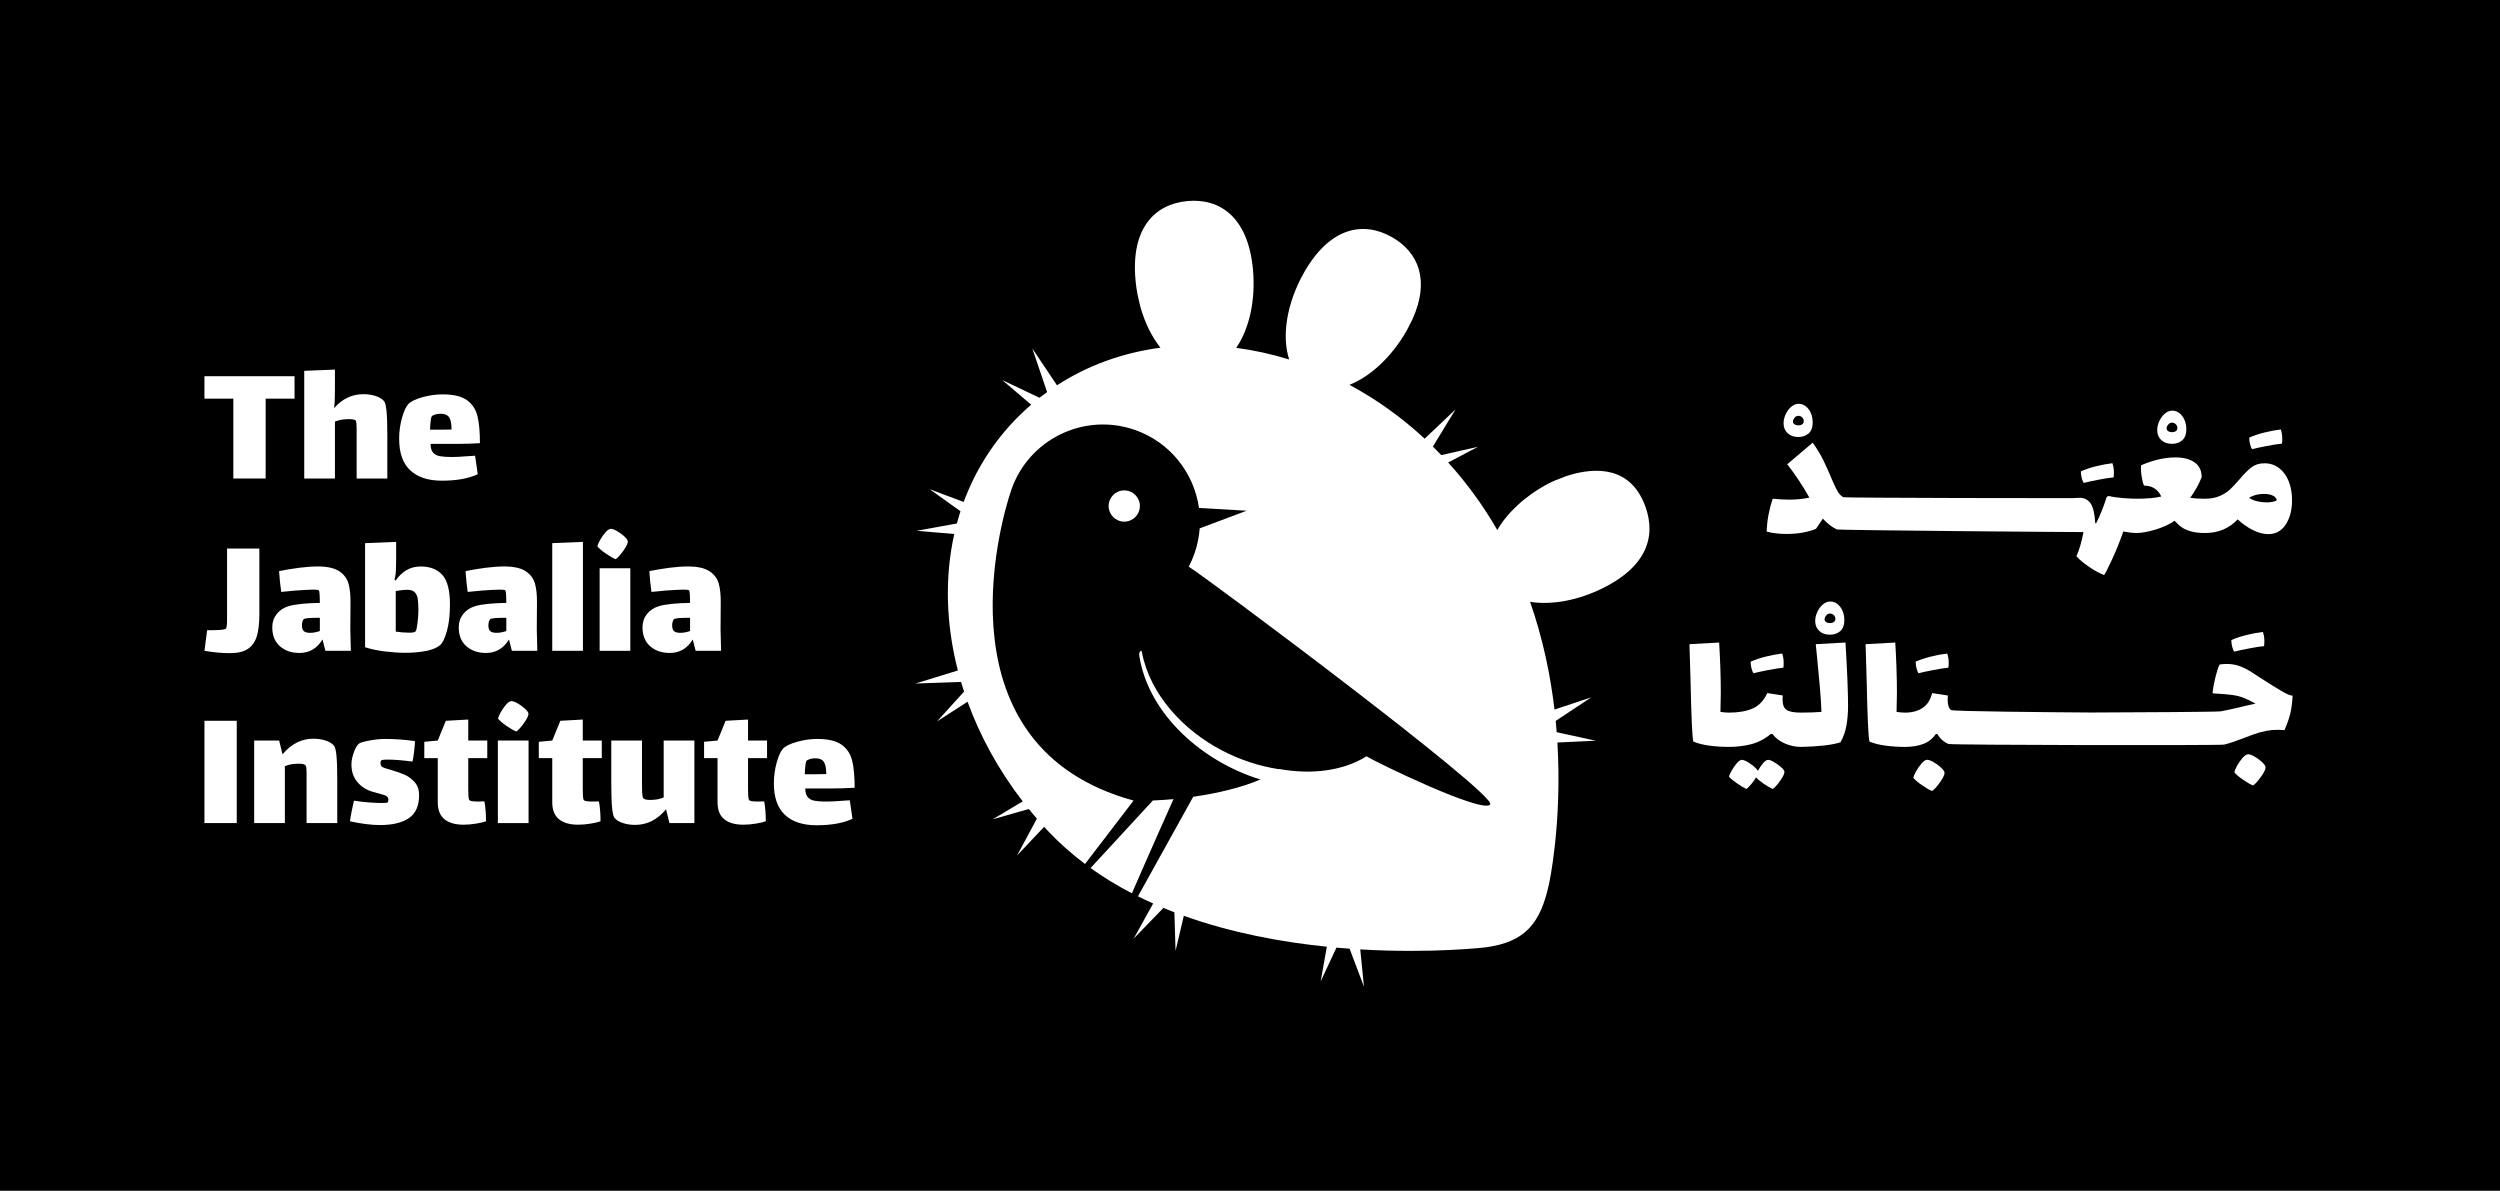 <?xml version="1.0" encoding="UTF-8"?>
<svg id="Layer_1" xmlns="http://www.w3.org/2000/svg" version="1.1" viewBox="0 0 1694.26 806.99">
  <!-- Generator: Adobe Illustrator 29.2.1, SVG Export Plug-In . SVG Version: 2.1.0 Build 116)  -->
  <defs>
    <style>
      .st0 {
        fill: #fff;
      }
    </style>
  </defs>
  <rect x="-89.02" y="-33.38" width="1872.3" height="873.74"/>
  <g>
    <g>
      <path class="st0" d="M180.03,324.29h-21.89v-54.12h-19.58v-15.2h61.05v15.2h-19.58v54.12Z"/>
      <path class="st0" d="M261.94,278.56c.36,3.57.55,9,.55,16.3v29.43h-20.8v-33.99c0-2.88-.2-4.64-.61-5.29-.24-.32-.83-.57-1.76-.73-.93-.16-2.01-.24-3.22-.24l-2.07.12c-2.27.08-4.62.61-7.05,1.58v38.55h-20.8v-72.97l20.8-.85v14.23c0,5.84-.2,9.73-.61,11.68l.12.12c5.51-6.24,12.12-9.36,19.82-9.36,2.92,0,5.66.41,8.21,1.22,2.55.81,4.48,1.99,5.78,3.53.73.89,1.28,3.12,1.64,6.69Z"/>
      <path class="st0" d="M317.95,309.09c.73,0,2.07-.08,4.01-.24l1.82,12.53c-6.24,2.92-14.35,4.38-24.32,4.38-9.32,0-16.48-2.35-21.47-7.05-4.99-4.7-7.48-11.8-7.48-21.28,0-4.86.63-9.57,1.89-14.11,1.26-4.54,2.69-7.7,4.32-9.49,1.7-1.78,4.86-3.32,9.49-4.62,4.62-1.3,9.2-1.95,13.74-1.95,7.3,0,12.77,1.3,16.42,3.89,3.65,2.6,6.04,6.18,7.18,10.76,1.13,4.58,1.7,10.72,1.7,18.43-5.51.32-10.91.49-16.18.49h-17.27c0,2.6.55,4.54,1.64,5.84,1.09,1.3,2.65,2.13,4.68,2.49,2.03.36,4.86.55,8.51.55,2.03,0,5.8-.2,11.31-.61ZM291.92,284.89c-.24,1.87-.41,3.97-.49,6.32h6.32c3.81,0,6.57-.04,8.27-.12,0-3.89-.55-6.65-1.64-8.27-1.09-1.62-2.98-2.43-5.66-2.43-2.19,0-4.1.45-5.72,1.34-.49.24-.85,1.3-1.09,3.16Z"/>
    </g>
    <path class="st0" d="M175.77,371.73v44.39c0,6.16-.57,11.15-1.7,14.96-1.14,3.81-3.14,6.69-6.02,8.64-2.88,1.95-6.91,2.92-12.1,2.92-5.51,0-11.31-.53-17.39-1.58l1.82-13.99c2.27.08,4.86.04,7.78-.12,2.92-.16,4.58-.49,4.99-.97.49-.81.73-2.76.73-5.84v-48.41h21.89Z"/>
    <path class="st0" d="M220.53,441.05l-1.95-7.66c-3.73,6.08-8.92,9.12-15.57,9.12-5.43,0-9.87-1.52-13.32-4.56-3.45-3.04-5.17-7.32-5.17-12.83,0-3.41.99-6.39,2.98-8.94,1.99-2.55,4.72-4.36,8.21-5.41,4.54-1.3,11.55-2.03,21.04-2.19,0-5.35-.24-8.19-.73-8.51-.41-.32-1.7-.49-3.89-.49-1.38,0-3.28.08-5.72.24-3.89.16-9.16.61-15.81,1.34-.65-4.38-1.14-9.08-1.46-14.11,4.3-.89,8.8-1.64,13.5-2.25,4.7-.61,8.92-.91,12.65-.91,6.49,0,11.35,1.08,14.59,3.22,3.24,2.15,5.35,4.97,6.32,8.45.97,3.49,1.42,7.91,1.34,13.26l-.12,17.88.36,14.35h-17.27ZM216.76,427.67v-9h-.97c-6,0-9.32.32-9.97.97-.41.41-.71,1.01-.91,1.82-.2.81-.3,1.58-.3,2.31,0,1.95.44,3.28,1.34,4.01.89.73,2.27,1.09,4.14,1.09,2.11,0,4.34-.4,6.69-1.22Z"/>
    <path class="st0" d="M299.77,389.61c3.45,3.81,5.17,10.54,5.17,20.19,0,7.05-.71,13.07-2.13,18.06-1.42,4.99-3.02,8.17-4.8,9.55-2.11,1.7-5.23,2.96-9.36,3.77s-8.84,1.22-14.11,1.22c-4.06,0-8.6-.3-13.62-.91-5.03-.61-9.53-1.56-13.5-2.86v-70.54l21.04-.85v11.43c0,.65-.02,2.15-.06,4.5-.04,2.35-.14,4.32-.3,5.9-.16,1.58-.41,2.78-.73,3.59l.73.85c1.86-2.84,4.21-5.15,7.05-6.93,2.84-1.78,6.16-2.68,9.97-2.68,6.32,0,11.21,1.91,14.66,5.72ZM282.98,422.08c.36-3,.55-5.88.55-8.64,0-3.24-.14-5.8-.43-7.66-.29-1.86-.97-3.34-2.07-4.44-1.09-1.09-2.78-1.64-5.05-1.64-2.03,0-4.62.29-7.78.85v27.49c3,.49,6.12.73,9.36.73,2.35,0,3.73-.32,4.14-.97.49-.81.91-2.72,1.28-5.72Z"/>
    <path class="st0" d="M346.9,441.05l-1.95-7.66c-3.73,6.08-8.92,9.12-15.57,9.12-5.43,0-9.87-1.52-13.32-4.56-3.45-3.04-5.17-7.32-5.17-12.83,0-3.41.99-6.39,2.98-8.94,1.99-2.55,4.72-4.36,8.21-5.41,4.54-1.3,11.55-2.03,21.04-2.19,0-5.35-.24-8.19-.73-8.51-.41-.32-1.7-.49-3.89-.49-1.38,0-3.28.08-5.72.24-3.89.16-9.16.61-15.81,1.34-.65-4.38-1.14-9.08-1.46-14.11,4.3-.89,8.8-1.64,13.5-2.25,4.7-.61,8.92-.91,12.65-.91,6.49,0,11.35,1.08,14.59,3.22,3.24,2.15,5.35,4.97,6.32,8.45.97,3.49,1.42,7.91,1.34,13.26l-.12,17.88.36,14.35h-17.27ZM343.13,427.67v-9h-.97c-6,0-9.32.32-9.97.97-.41.41-.71,1.01-.91,1.82-.2.81-.3,1.58-.3,2.31,0,1.95.44,3.28,1.34,4.01.89.73,2.27,1.09,4.14,1.09,2.11,0,4.34-.4,6.69-1.22Z"/>
    <path class="st0" d="M374.26,368.08l20.8-.85v73.82h-20.8v-72.97Z"/>
    <g>
      <path class="st0" d="M422.78,363.23c-1.58-1.42-3.28-2.61-5.11-3.59-1.82-.97-3.18-1.38-4.07-1.22-.97.16-2.11.99-3.41,2.49-1.3,1.5-2.45,3.16-3.47,4.99-1.01,1.82-1.64,3.26-1.89,4.32,1.05,1.38,2.96,3.02,5.72,4.93,2.76,1.9,4.99,3.18,6.69,3.83,1.46-.97,3.26-2.98,5.41-6.02,2.15-3.04,3.06-5.17,2.74-6.39-.16-.81-1.03-1.93-2.61-3.34Z"/>
      <rect class="st0" x="406.37" y="385.11" width="20.8" height="55.95"/>
    </g>
    <path class="st0" d="M471.44,441.05l-1.95-7.66c-3.73,6.08-8.92,9.12-15.57,9.12-5.43,0-9.87-1.52-13.32-4.56-3.45-3.04-5.17-7.32-5.17-12.83,0-3.41.99-6.39,2.98-8.94,1.99-2.55,4.72-4.36,8.21-5.41,4.54-1.3,11.55-2.03,21.04-2.19,0-5.35-.24-8.19-.73-8.51-.41-.32-1.7-.49-3.89-.49-1.38,0-3.28.08-5.72.24-3.89.16-9.16.61-15.81,1.34-.65-4.38-1.14-9.08-1.46-14.11,4.3-.89,8.8-1.64,13.5-2.25,4.7-.61,8.92-.91,12.65-.91,6.49,0,11.35,1.08,14.59,3.22,3.24,2.15,5.35,4.97,6.32,8.45.97,3.49,1.42,7.91,1.34,13.26l-.12,17.88.36,14.35h-17.27ZM467.67,427.67v-9h-.97c-6,0-9.32.32-9.97.97-.41.41-.71,1.01-.91,1.82-.2.81-.3,1.58-.3,2.31,0,1.95.44,3.28,1.34,4.01.89.73,2.27,1.09,4.14,1.09,2.11,0,4.34-.4,6.69-1.22Z"/>
    <g>
      <path class="st0" d="M138.56,488.48h21.89v69.32h-21.89v-69.32Z"/>
      <path class="st0" d="M228.01,512.08c.36,3.57.55,9,.55,16.3v29.43h-20.8v-34.18c0-2.59-.2-4.21-.61-4.86-.65-.81-2.15-1.22-4.5-1.22-1.14,0-1.99.04-2.55.12-2.27.08-4.62.61-7.05,1.58v38.55h-20.8v-55.95h16.91l2.31,9.36c5.84-7.05,12.81-10.58,20.92-10.58,2.92,0,5.66.41,8.21,1.22,2.55.81,4.48,1.99,5.78,3.53.73.89,1.28,3.12,1.64,6.69Z"/>
      <path class="st0" d="M277.15,554.4c-4.58,3.16-11.09,4.74-19.52,4.74-5.92,0-12.73-.85-20.43-2.55.16-1.62.55-3.95,1.16-6.99s1.11-5.37,1.52-6.99c2.92.49,6.16.87,9.73,1.16,3.57.29,6.61.43,9.12.43,2.19,0,3.53-.12,4.01-.36.08-.08.18-.3.3-.67.12-.36.18-.75.18-1.16,0-1.62-1.01-2.72-3.04-3.28-.65-.16-3.12-.85-7.42-2.07-4.3-1.22-7.8-3.42-10.52-6.63-2.72-3.2-4.07-7.19-4.07-11.98,0-2.51.57-5.31,1.7-8.39,1.13-3.08,2.35-5.03,3.65-5.84.97-.65,3.32-1.32,7.05-2.01,3.73-.69,7.18-1.03,10.34-1.03,6.73,0,13.5.49,20.31,1.46,0,1.46-.2,3.91-.61,7.36-.41,3.45-.77,5.62-1.09,6.51-6.89-.89-12.45-1.34-16.66-1.34-2.19,0-3.61.12-4.26.36-.16.08-.32.3-.49.67-.16.36-.24.83-.24,1.4,0,1.14.36,1.95,1.09,2.43.73.57,2.63,1.26,5.72,2.07,3.65,1.05,6.79,2.15,9.43,3.28,2.63,1.14,4.94,2.84,6.93,5.11,1.99,2.27,2.98,5.19,2.98,8.76,0,7.22-2.29,12.41-6.87,15.57Z"/>
      <path class="st0" d="M317.34,534.82c0,1.46.04,2.98.12,4.56.08,1.58.32,2.57.73,2.98.57.57,2.55.85,5.96.85l4.14-.12c.73,3.89,1.09,8.39,1.09,13.5-1.54.57-3.79,1.09-6.75,1.58-2.96.49-5.78.73-8.45.73-5.59,0-9.91-1.24-12.95-3.71-3.04-2.47-4.56-6.3-4.56-11.49v-29.92h-9.12v-11.07l9.12-.85,5.47-13.38,15.2-.85v14.23h12.89v11.92h-12.89v21.04Z"/>
      <rect class="st0" x="337.41" y="501.86" width="20.8" height="55.95"/>
      <path class="st0" d="M355.44,479.99c-1.58-1.42-3.28-2.61-5.11-3.59-1.82-.97-3.18-1.38-4.07-1.22-.97.16-2.11.99-3.41,2.49-1.3,1.5-2.45,3.16-3.47,4.99-1.01,1.82-1.64,3.26-1.89,4.32,1.05,1.38,2.96,3.02,5.72,4.93,2.76,1.9,4.99,3.18,6.69,3.83,1.46-.97,3.26-2.98,5.41-6.02,2.15-3.04,3.06-5.17,2.74-6.39-.16-.81-1.03-1.93-2.61-3.34Z"/>
      <path class="st0" d="M394.94,534.82c0,1.46.04,2.98.12,4.56.08,1.58.32,2.57.73,2.98.57.57,2.55.85,5.96.85l4.14-.12c.73,3.89,1.09,8.39,1.09,13.5-1.54.57-3.79,1.09-6.75,1.58-2.96.49-5.78.73-8.45.73-5.59,0-9.91-1.24-12.95-3.71-3.04-2.47-4.56-6.3-4.56-11.49v-29.92h-9.12v-11.07l9.12-.85,5.47-13.38,15.2-.85v14.23h12.89v11.92h-12.89v21.04Z"/>
      <path class="st0" d="M470.59,501.86v55.95h-16.91l-2.31-9.36c-5.84,7.05-12.81,10.58-20.92,10.58-2.92,0-5.66-.41-8.21-1.22-2.55-.81-4.48-1.99-5.78-3.53-.73-.89-1.28-3.12-1.64-6.69-.36-3.57-.55-9-.55-16.3v-29.43h20.8v29.19c0,1.62.04,3.53.12,5.72.08,2.19.32,3.57.73,4.14.57.81,2.19,1.22,4.86,1.22l1.95-.12c2.27-.08,4.62-.61,7.05-1.58v-38.55h20.8Z"/>
      <path class="st0" d="M506.95,534.82c0,1.46.04,2.98.12,4.56.08,1.58.32,2.57.73,2.98.57.57,2.55.85,5.96.85l4.14-.12c.73,3.89,1.09,8.39,1.09,13.5-1.54.57-3.79,1.09-6.75,1.58-2.96.49-5.78.73-8.45.73-5.59,0-9.91-1.24-12.95-3.71-3.04-2.47-4.56-6.3-4.56-11.49v-29.92h-9.12v-11.07l9.12-.85,5.47-13.38,15.2-.85v14.23h12.89v11.92h-12.89v21.04Z"/>
      <path class="st0" d="M571.9,542.61c.73,0,2.07-.08,4.01-.24l1.82,12.53c-6.24,2.92-14.35,4.38-24.32,4.38-9.32,0-16.48-2.35-21.47-7.05-4.99-4.7-7.48-11.8-7.48-21.28,0-4.86.63-9.57,1.89-14.11,1.26-4.54,2.69-7.7,4.32-9.49,1.7-1.78,4.86-3.32,9.49-4.62,4.62-1.3,9.2-1.95,13.74-1.95,7.3,0,12.77,1.3,16.42,3.89,3.65,2.6,6.04,6.18,7.18,10.76,1.13,4.58,1.7,10.72,1.7,18.43-5.51.32-10.91.49-16.18.49h-17.27c0,2.6.55,4.54,1.64,5.84,1.09,1.3,2.65,2.13,4.68,2.49,2.03.36,4.86.55,8.51.55,2.03,0,5.8-.2,11.31-.61ZM545.87,518.4c-.24,1.87-.41,3.97-.49,6.32h6.32c3.81,0,6.57-.04,8.27-.12,0-3.89-.55-6.65-1.64-8.27-1.09-1.62-2.98-2.43-5.66-2.43-2.19,0-4.1.45-5.72,1.34-.49.24-.85,1.3-1.09,3.16Z"/>
    </g>
  </g>
  <g>
    <path class="st0" d="M1222.17,360.84c3.54-.67,6.39-1.5,8.56-2.5,2.08-3,3.62-5.29,4.62-6.87,2.92,3.25,6.06,5.69,9.44,7.31,1.3.62,166.37,1.91,167.17,1.81-1.17,6.42-2.75,11.87-4.75,16.37,1.83,2.17,4.69,4.56,8.56,7.19,3.87,2.62,7.27,4.48,10.19,5.56.75-.92,2.56-4.48,5.44-10.69,2.87-6.21,5.39-12.48,7.56-18.81,3.75.67,6.75,1,9,1,3.33,0,7.54-.75,12.62-2.25,5.08-1.5,9.46-3.5,13.12-6,1.67,1.75,3.23,3.17,4.69,4.25,1.46,1.08,3.5,2.02,6.12,2.81,2.62.79,5.94,1.19,9.94,1.19,4.5,0,8.6-.79,12.31-2.37,3.71-1.58,6.94-3.87,9.69-6.87,3.25,3,6.69,5.42,10.31,7.25,3.62,1.83,7.1,2.75,10.44,2.75,5.08,0,9.04-2.19,11.87-6.56,2.83-4.37,4.25-9.85,4.25-16.44,0-4.83-.77-9.14-2.31-12.94-1.54-3.79-3.73-6.75-6.56-8.87-2.83-2.12-6.08-3.19-9.75-3.19s-6.44.9-8.81,2.69c-2.37,1.79-5.06,4.48-8.06,8.06-2.5,2.92-4.69,5.25-6.56,7-1.87,1.75-4.21,3.23-7,4.44-2.79,1.21-6.06,1.81-9.81,1.81h-1.13c-3.58,0-6.58-.21-9-.62,3.33-4.67,5.92-9.33,7.75-14,0-4.42-1.61-7.75-4.81-10-3.21-2.25-7.52-3.37-12.94-3.37-7.33,0-15.12,1.79-23.37,5.37-.17,2.25,0,4.9.5,7.94.5,3.04,1.04,4.98,1.62,5.81,5.42,0,9.29,2.46,11.62,7.37-4,1-9.58,1.5-16.75,1.5-1.92,0-4.73-.12-8.44-.37-3.71-.25-7.27-.75-10.69-1.5l-1.13.75c-2.17,6.83-4.54,12.75-7.12,17.75h-.62c-.33-6.25-1.36-10.69-3.06-13.31-1.71-2.62-4.27-3.94-7.69-3.94-1,0-2.58.08-4.75.25-1.94.11-154.22-.18-155.11-.62-1.33-.67-2.5-1.75-3.5-3.25-1-1.5-2.17-3.79-3.5-6.87-2.5-6-4.69-10.91-6.56-14.75-1.87-3.83-4.31-7.87-7.31-12.12l-17.25,14.62c5.5,7.08,10.5,14.62,15,22.62-4.25.92-8.83,1.37-13.75,1.37-3.08,0-6.79-.21-11.12-.62-2.42,7.17-3.79,14.58-4.12,22.25,3.92,1.08,8.42,1.62,13.5,1.62,4.08,0,7.89-.33,11.44-1ZM1534.19,334.72c2.67,0,4.77.42,6.31,1.25,1.54.83,2.35,1.83,2.44,3-.33.42-1.17.77-2.5,1.06-1.33.29-2.75.44-4.25.44-2.17,0-4.33-.25-6.5-.75-2.17-.5-4-1.29-5.5-2.37,2.92-1.75,6.25-2.62,10-2.62Z"/>
    <path class="st0" d="M1204.61,518.01c-2.87-2.04-4.98-3.06-6.31-3.06-1,0-2.12.73-3.37,2.19-1.25,1.46-2.46,3.23-3.62,5.31-.58-1.25-2.21-2.81-4.87-4.69-2.67-1.87-4.67-2.81-6-2.81s-3,1.46-5,4.37c-2,2.92-3.25,5.25-3.75,7,1.08,1.25,2.92,2.77,5.5,4.56,2.58,1.79,4.71,3.06,6.37,3.81.83-.58,1.92-1.67,3.25-3.25,1.33-1.58,2.42-3.12,3.25-4.62,1.17,1.33,2.96,2.81,5.37,4.44,2.42,1.62,4.42,2.77,6,3.44,1.42-1,3.12-2.92,5.12-5.75,2-2.83,2.92-4.87,2.75-6.12-.25-1.17-1.81-2.77-4.69-4.81Z"/>
    <path class="st0" d="M1230.54,436.58l.75,7.37c.67,6.83,1.31,13.71,1.94,20.62.62,6.92,1.02,12.87,1.19,17.87-3.75.33-8.37.5-13.87.5-4.67,0-7.92-.6-9.75-1.81-1.83-1.21-2.75-3.56-2.75-7.06,0-1.17.04-2.08.13-2.75l-10.5-1.62c-2.33,5.08-5.62,8.56-9.87,10.44-4.25,1.87-9.62,2.81-16.12,2.81-1.75,0-3.67-.17-5.75-.5.17-5.33.25-9.58.25-12.75,0-10.41-.37-21.83-1.12-34.25l-20.12,1.12.75,25.37c.5,24.08,1.12,37.62,1.87,40.62,2.92,1.25,6.52,2.17,10.81,2.75,4.29.58,8.73.87,13.31.87,5.08,0,10.02-.58,14.81-1.75,4.79-1.17,9.31-3.5,13.56-7h1.12c2.08,2.75,4.89,4.9,8.44,6.44,3.54,1.54,7.19,2.31,10.94,2.31,12.08-.25,21-1.29,26.75-3.12,1.92-3.42,3.25-7.17,4-11.25.75-4.08,1.13-8.58,1.13-13.5,0-9.08-.58-23.37-1.75-42.87l-20.12,1.12Z"/>
    <path class="st0" d="M1315.09,519.89c-1.62-1.46-3.37-2.69-5.25-3.69-1.87-1-3.27-1.42-4.19-1.25-1,.17-2.17,1.02-3.5,2.56-1.33,1.54-2.52,3.25-3.56,5.12-1.04,1.87-1.69,3.35-1.94,4.44,1.08,1.42,3.04,3.1,5.87,5.06,2.83,1.96,5.12,3.27,6.87,3.94,1.5-1,3.35-3.06,5.56-6.19,2.21-3.12,3.14-5.31,2.81-6.56-.17-.83-1.06-1.98-2.69-3.44Z"/>
    <path class="st0" d="M1532.63,516.14c-1.62-1.46-3.37-2.69-5.25-3.69-1.87-1-3.27-1.42-4.19-1.25-1,.17-2.17,1.02-3.5,2.56-1.33,1.54-2.52,3.25-3.56,5.12-1.04,1.87-1.69,3.35-1.94,4.44,1.08,1.42,3.04,3.1,5.87,5.06,2.83,1.96,5.12,3.27,6.87,3.94,1.5-1,3.35-3.06,5.56-6.19,2.21-3.12,3.14-5.31,2.81-6.56-.17-.83-1.06-1.98-2.69-3.44Z"/>
    <path class="st0" d="M1546.07,468.27c-3.58-2.12-8.87-5.44-15.87-9.94l-4.37-2.87c-2.75-1.75-5.46-3.1-8.12-4.06-2.67-.96-5.54-1.44-8.62-1.44-1.5,0-3.12.13-4.87.37-.92,1.83-1.86,4.69-2.81,8.56-.96,3.87-1.61,7.4-1.94,10.56l.5.5,2.75.13c4.25.25,7.71.56,10.37.94,2.67.38,5.17,1.02,7.5,1.94,2.17.83,4.83,2.12,8,3.87l-7.75,1.75-3.12.75c-5.25,1.25-9.48,2.17-12.69,2.75-2.28.41-55.4.68-87.58.8-28.69-.19-93.99-.75-95.21-1.68-1.54-1.17-2.31-3.5-2.31-7,0-1.25.04-2.21.12-2.87l-10.62-1.62c-1.17,4.67-3.36,8.04-6.56,10.12-3.21,2.08-7.15,3.12-11.81,3.12-1.75,0-3.67-.17-5.75-.5.17-5.33.25-9.58.25-12.75,0-10.41-.37-21.83-1.12-34.25l-20.12,1.12.75,25.37c.5,24.08,1.13,37.62,1.87,40.62,2.92,1.25,6.52,2.17,10.81,2.75,4.29.58,8.73.87,13.31.87s8.64-.64,12.19-1.94c3.54-1.29,6.44-3.56,8.69-6.81h1c1.83,3.17,4.35,5.42,7.56,6.75,1.95.81,184.38,1.08,186.85.44,4-1.04,8.54-2.56,13.62-4.56,1.92-.75,4-1.54,6.25-2.37,5.92-2.08,11.33-3.12,16.25-3.12,1,0,2.58.08,4.75.25,1.83-4.25,3.14-8.02,3.94-11.31.79-3.29,1.31-7.31,1.56-12.06-1.5,0-4.04-1.06-7.62-3.19Z"/>
    <path class="st0" d="M1218.73,296.16c2.83,0,5.17-.81,7-2.44,1.83-1.62,2.75-4.14,2.75-7.56s-.94-6.46-2.81-8.87c-1.87-2.42-4.11-3.62-6.69-3.62-1.83,0-3.54.69-5.12,2.06-1.58,1.37-2.83,3.08-3.75,5.12-.92,2.04-1.37,4.06-1.37,6.06,0,2.75.92,4.98,2.75,6.69,1.83,1.71,4.25,2.56,7.25,2.56ZM1216.29,282.98c.71-.79,1.56-1.19,2.56-1.19,1.17.08,2.08.54,2.75,1.37.67.83.92,1.75.75,2.75-.08.75-.46,1.33-1.12,1.75-.67.42-1.46.62-2.37.62-1.08,0-2-.25-2.75-.75-.75-.5-1.08-1.21-1-2.12.08-.83.48-1.64,1.19-2.44Z"/>
    <path class="st0" d="M1412.21,327.28c1.75-.5,4.98-1.21,9.69-2.12,4.71-.92,8.19-1.46,10.44-1.62.17-.58.25-1.62.25-3.12,0-2.5-.33-4.67-1-6.5-3.5.42-7.19,1.11-11.06,2.06-3.87.96-7.31,2.11-10.31,3.44v.62c0,1.17.21,2.54.62,4.12.42,1.58.87,2.62,1.37,3.12Z"/>
    <path class="st0" d="M1471.95,300.79c2.83,0,5.17-.81,7-2.44,1.83-1.62,2.75-4.14,2.75-7.56s-.94-6.46-2.81-8.87c-1.87-2.42-4.1-3.62-6.69-3.62-1.83,0-3.54.69-5.12,2.06-1.58,1.37-2.83,3.08-3.75,5.12-.92,2.04-1.37,4.06-1.37,6.06,0,2.75.92,4.98,2.75,6.69,1.83,1.71,4.25,2.56,7.25,2.56ZM1469.51,287.6c.71-.79,1.56-1.19,2.56-1.19,1.17.08,2.08.54,2.75,1.37.67.83.92,1.75.75,2.75-.08.75-.46,1.33-1.13,1.75-.67.42-1.46.62-2.37.62-1.08,0-2-.25-2.75-.75-.75-.5-1.08-1.21-1-2.12.08-.83.48-1.64,1.19-2.44Z"/>
    <path class="st0" d="M1526.32,304.41c1.75-.5,4.98-1.21,9.69-2.12,4.71-.92,8.19-1.46,10.44-1.62.17-.58.25-1.62.25-3.12,0-2.5-.33-4.67-1-6.5-3.5.42-7.19,1.11-11.06,2.06-3.87.96-7.31,2.11-10.31,3.44v.62c0,1.17.21,2.54.62,4.12.42,1.58.87,2.62,1.37,3.12Z"/>
    <path class="st0" d="M1188.42,456.27c1.75-.5,4.98-1.21,9.69-2.12,4.71-.92,8.19-1.46,10.44-1.62.17-.58.25-1.62.25-3.12,0-2.5-.33-4.67-1-6.5-3.5.42-7.19,1.11-11.06,2.06-3.87.96-7.31,2.11-10.31,3.44v.62c0,1.17.21,2.54.62,4.12.42,1.58.87,2.62,1.37,3.12Z"/>
    <path class="st0" d="M1240.41,407.65c-1.83,0-3.54.69-5.12,2.06-1.58,1.37-2.83,3.08-3.75,5.12-.92,2.04-1.37,4.06-1.37,6.06,0,2.75.92,4.98,2.75,6.69,1.83,1.71,4.25,2.56,7.25,2.56,2.83,0,5.17-.81,7-2.44,1.83-1.62,2.75-4.14,2.75-7.56s-.94-6.46-2.81-8.87c-1.87-2.42-4.11-3.62-6.69-3.62ZM1242.66,421.65c-.67.42-1.46.63-2.37.63-1.08,0-2-.25-2.75-.75-.75-.5-1.08-1.21-1-2.12.08-.83.48-1.64,1.19-2.44.71-.79,1.56-1.19,2.56-1.19,1.17.08,2.08.54,2.75,1.37.67.83.92,1.75.75,2.75-.08.75-.46,1.33-1.13,1.75Z"/>
    <path class="st0" d="M1298.28,448.4v.62c0,1.17.21,2.54.62,4.12.42,1.58.87,2.62,1.37,3.12,1.75-.5,4.98-1.21,9.69-2.12,4.71-.92,8.19-1.46,10.44-1.62.17-.58.25-1.62.25-3.12,0-2.5-.33-4.67-1-6.5-3.5.42-7.19,1.11-11.06,2.06-3.87.96-7.31,2.11-10.31,3.44Z"/>
    <path class="st0" d="M1512.2,433.77v.62c0,1.17.21,2.54.62,4.12.42,1.58.87,2.62,1.37,3.12,1.75-.5,4.98-1.21,9.69-2.12,4.71-.92,8.19-1.46,10.44-1.62.17-.58.25-1.62.25-3.12,0-2.5-.33-4.67-1-6.5-3.5.42-7.19,1.11-11.06,2.06-3.87.96-7.31,2.11-10.31,3.44Z"/>
  </g>
  <g>
    <g>
      <path class="st0" d="M781.3,542.48s-21.87,23.73-42.23,45.81c-.27-.19-.54-.4-.81-.59,9.16,6.62,18.82,12.5,28.83,17.7,12.25-28.22,28.2-63.83,28.2-63.83-4.73.44-9.42.74-14,.91Z"/>
      <path class="st0" d="M1113.72,339.95c-11.48-26.4-37.67-22.23-52.88-17.07l-7.61,2.98c-2.48,1.11-3.92,1.9-3.92,1.9-15.69,8.27-27.78,19.67-34.59,31.44-9.09-15.79-20.07-31.19-33.29-45.77l20.21-10.65-24.86,5.65c-1.86-1.95-3.76-3.88-5.7-5.8,0,0,0,0,0,0l15.36-25.2-20.93,19.88c-15.84-14.7-33.04-26.88-50.98-36.51,14.03-5.59,28.44-18.62,38.72-36.64.09-.16.17-.32.26-.47l3.61-7.07c12.31-26.94,3.86-45.85-13.71-55.87-19.17-10.93-41.93-7.15-59.58,23.82-11.99,21.03-15.26,43.42-10.14,59.07-11.9-3.69-23.92-6.33-35.91-7.9,8.7-12.61,13.3-31.98,11.35-53.16-3.28-35.5-22.43-48.35-44.41-46.32-21.98,2.03-38.45,18.17-35.17,53.67.31,3.39.79,6.71,1.4,9.93l1.81,7.76c3.05,11.06,7.83,20.68,13.69,28.01-25.09,3.34-48.99,11.78-70.12,25.48l-16.73-24.96,10.02,29.57c-1.73,1.25-3.45,2.53-5.14,3.86l-25.26-12.02,19.61,16.7c-2.99,2.58-5.9,5.26-8.73,8.09-16.85,16.85-29.12,36.51-37,57.84l-23.1-8.67,20.94,14.96c-.89,2.74-1.71,5.5-2.46,8.29l-27.31,4.96,25.55,2.16c-6.59,29.46-5.64,61.16,2.43,92.5l-28.75,8.84,30.91-1.07c.65,2.18,1.32,4.36,2.04,6.54l-18.32,20.21,20.69-13.35c8.51,23.44,21.03,46.33,37.38,67.53l-20.35,12.16,24.47-6.97c1.79,2.2,3.61,4.38,5.48,6.54l-13.4,24.91,18.33-19.39c.92,1,1.84,2.01,2.77,3,7.71,8.17,16.08,15.54,24.94,22.18l32.89-42.96c-132.4-36.3-91.24-186.21-82.86-210.55,11.81-34.31,49.21-52.55,83.52-40.73,24.15,8.32,40.32,29.31,43.67,52.98l32.31,1.86-31.83,11.97c-.4,5.57-1.51,11.18-3.42,16.71-1.11,3.23-2.45,6.32-4,9.25,10.29,6.07,209.13,154.46,204.3,161.12s-77.75-28.71-83.83-32.63c-15.29,9.64-36.66,12.73-59.31,8.59-.06.05-.12.09-.19.14-13.28-2.03-26.3-6.37-38.36-12.66-25.82-13.36-48.95-37.75-54.4-66.8-.35-1.85-2.14-.02-1.72,2.66,6.3,40.09,43.45,72,82.06,83.79-12.15,5.27-28.56,9.29-45.52,11.72l-37.45,67.47c3.4,1.69,6.83,3.31,10.3,4.86l-13.17,23.75,20.13-20.75c2.47,1.02,4.94,2.01,7.43,2.96l.78,26.17,5.61-23.8c32.41,11.62,66.29,17.83,96.93,20.95l-4.19,23.51,10.71-22.89c3,.27,5.96.51,8.88.72l9.75,25.73-2.5-25.25c48.83,2.91,84.84-1.38,84.84-1.38,26.79-3.55,37.28-16.01,43.1-43.1,0,0,8.96-40.6,5.66-95.73l25.97-1.21-26.45-5.77c-.2-2.53-.42-5.08-.67-7.66l24.11-15.98-24.93,8.3c-2.72-23.13-7.8-48-16.54-73,14.42,2.28,32.52-.8,50.02-9.65,31.82-16.08,35.58-38.08,26.78-58.32Z"/>
      <path class="st0" d="M735.32,585.53c.98.73,1.96,1.45,2.95,2.17-.99-.71-1.97-1.43-2.95-2.17h0Z"/>
      <path class="st0" d="M767.1,605.39c1.35.7,2.71,1.39,4.08,2.07h0c-1.36-.68-2.72-1.37-4.08-2.07h0Z"/>
    </g>
    <circle class="st0" cx="761.91" cy="342.93" r="10.59"/>
  </g>
</svg>